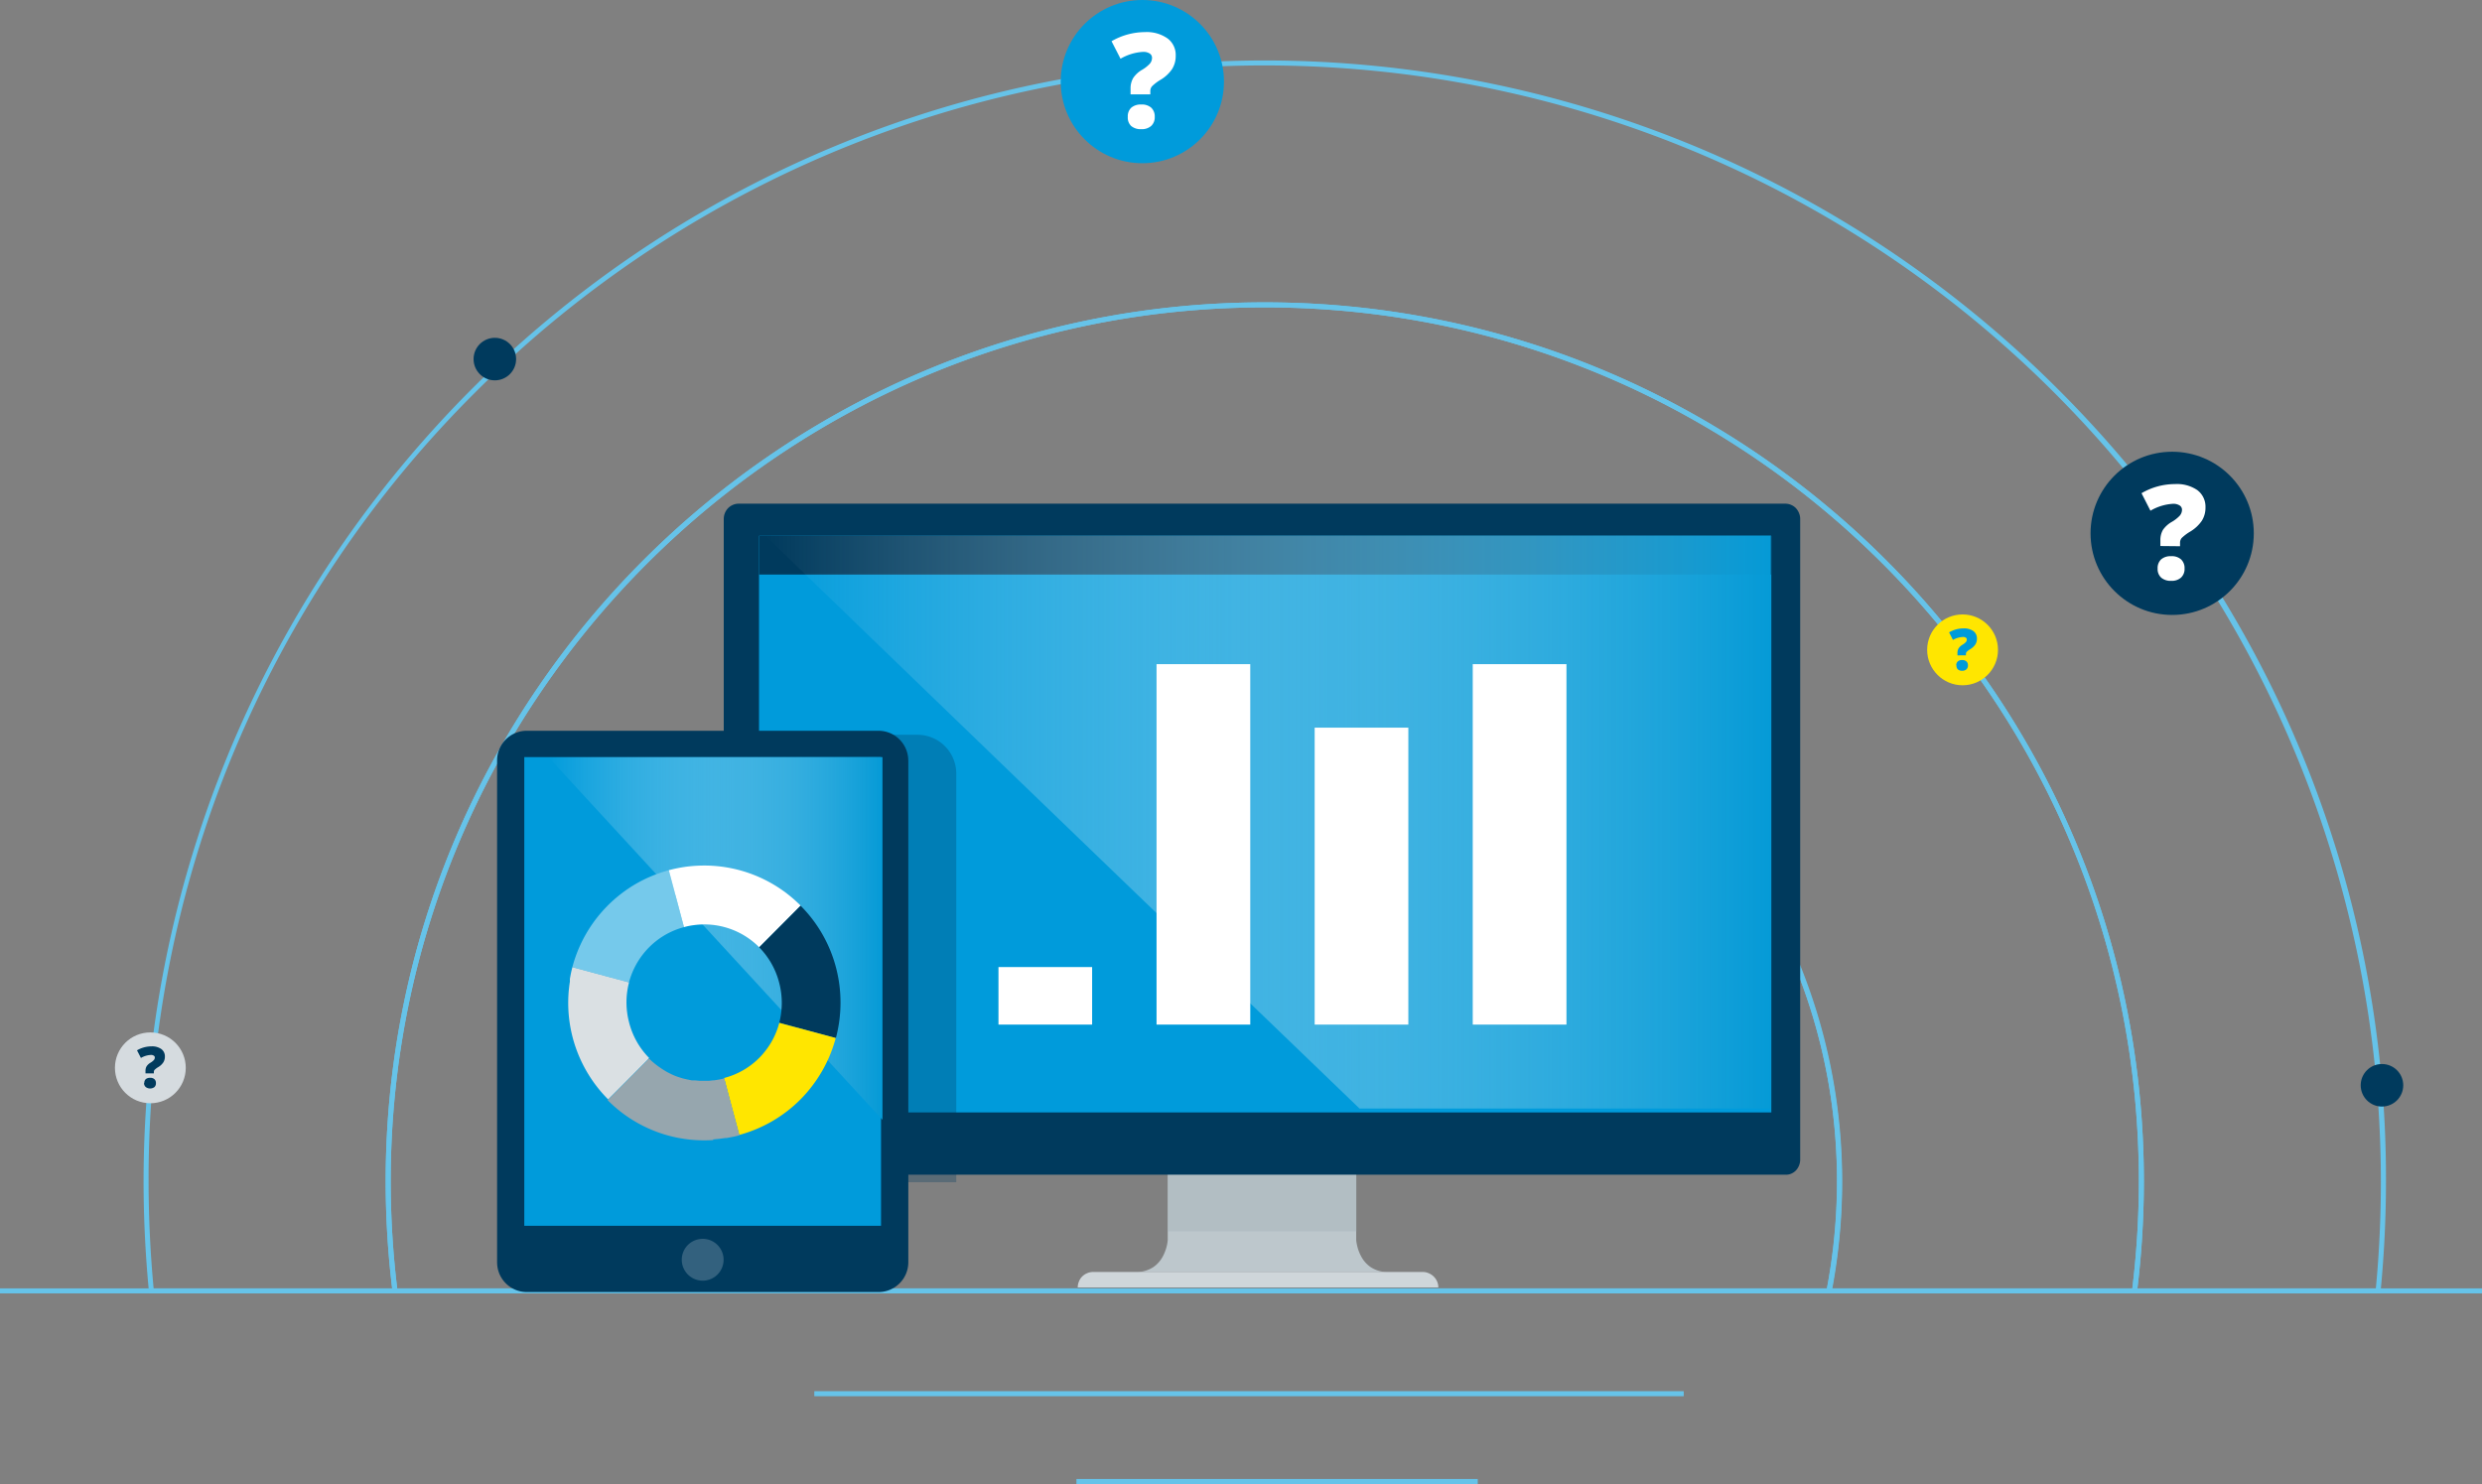<svg xmlns="http://www.w3.org/2000/svg" xmlns:xlink="http://www.w3.org/1999/xlink" viewBox="0 0 494.75 295.86"><rect x="0" y="0" width="494.75" height="295.86" fill="#808080" stroke="none"/><defs><linearGradient id="linear-gradient" x1="152.51" y1="163.9" x2="352.96" y2="163.9" gradientUnits="userSpaceOnUse"><stop offset="0" stop-color="#fff" stop-opacity="0"/><stop offset="1" stop-color="#059ad6"/></linearGradient><linearGradient id="linear-gradient-2" x1="109.31" y1="187.1" x2="175.91" y2="187.1" xlink:href="#linear-gradient"/><style>.cls-2{fill:none;stroke:#66c3e9;stroke-miterlimit:10}.cls-3{fill:#66c3e9}.cls-4{fill:#003a5d}.cls-5{fill:#009bdb}.cls-6{fill:#fff}.cls-14{fill:#ffe600}</style></defs><g style="isolation:isolate"><g id="Layer_2" data-name="Layer 2"><g id="Layer_1-2" data-name="Layer 1"><path class="cls-2" d="M214.57 295.36h80"/><path class="cls-3" d="M474.5 257.86h-49.58l.07-.56a176.44 176.44 0 0 0 1.36-21.79c0-96.07-78.16-174.23-174.24-174.23S77.88 139.44 77.88 235.51a178.28 178.28 0 0 0 1.35 21.79l.07.56H29.73l-.05-.45c-.7-7.29-1.06-14.66-1.06-21.9a223.5 223.5 0 0 1 381.53-158 222 222 0 0 1 65.46 158c0 7.24-.36 14.61-1.07 21.9Zm-48.44-1h47.53c.68-7.11 1-14.29 1-21.35A222.51 222.51 0 0 0 94.78 78.18a221.06 221.06 0 0 0-65.16 157.33c0 7.06.34 14.24 1 21.35h47.55a177.18 177.18 0 0 1-1.29-21.35c0-96.62 78.61-175.23 175.23-175.23s175.24 78.61 175.24 175.23a179.26 179.26 0 0 1-1.29 21.35Z"/><path class="cls-3" d="M425.93 257.86H364l.11-.6A114.09 114.09 0 0 0 256 121.53a114 114 0 0 0-117.87 110.13 114.75 114.75 0 0 0 2 25.6l.12.6H78.3l-.06-.44a178.26 178.26 0 0 1-1.36-21.91c0-96.62 78.61-175.23 175.23-175.23s175.24 78.61 175.24 175.23a178.26 178.26 0 0 1-1.35 21.91Zm-60.75-1h59.87a177.19 177.19 0 0 0 1.3-21.35c0-96.07-78.16-174.23-174.24-174.23S77.88 139.44 77.88 235.51a177.19 177.19 0 0 0 1.3 21.35H139a115.06 115.06 0 1 1 228.1-17.46 116.43 116.43 0 0 1-1.92 17.46Z"/><path class="cls-3" d="M365 257.86H139.23l-.08-.41a116.13 116.13 0 0 1-2-25.82 115.05 115.05 0 0 1 230 7.77h-.5.5a116.52 116.52 0 0 1-2 18Zm-224.94-1h224.1a115.69 115.69 0 0 0 1.94-17.5 114.05 114.05 0 1 0-226 17.5Z"/><circle class="cls-4" cx="474.81" cy="216.37" r="4.24"/><circle class="cls-4" cx="98.64" cy="71.59" r="4.24"/><path class="cls-2" d="M494.75 257.36H0M162.32 277.86h173.31"/><circle class="cls-5" cx="227.71" cy="16.27" r="16.27"/><path class="cls-6" d="M287.38 173.68h34.21v6.66h-34.21zM287.38 194.6h34.21v6.66h-34.21zM287.38 215.52h34.21v6.66h-34.21zM273.62 222.37l-1 1-1 1-2.1-2.1-2.1-2.1 1-1 1-1 1.13 1.13 1.13 1.13 3.06-3.06 3.06-3.06 1 1 1 1-3.06 3.06ZM273.62 202.06l-1 1-1 1-2.1-2.1-2.1-2.1 1-1 1-1 1.13 1.13 1.13 1.13 3.06-3.06 3.06-3.06 1 1 1 1-3.12 3ZM273.62 179.62l-1 1-1 1-2.1-2.1-2.1-2.1 1-1 1-1 1.13 1.13 1.13 1.13 3.06-3.06 3.06-3.06 1 1 1 1-3.06 3.06Z"/><path d="M270.34 247.23v-20.65h-37.57v20.65a6.85 6.85 0 0 1-.15 1 8.73 8.73 0 0 1-.79 2.18 6 6 0 0 1-1.9 2.19 6.14 6.14 0 0 1-3.51 1h50.28a6.14 6.14 0 0 1-3.51-1 6 6 0 0 1-1.9-2.19 8.35 8.35 0 0 1-.79-2.18 8.09 8.09 0 0 1-.16-1Z" style="fill:#bdc7cc"/><path d="M283.68 253.59h-65.76a3 3 0 0 0-1.2.24 3 3 0 0 0-1 .66 2.81 2.81 0 0 0-.65 1 2.94 2.94 0 0 0-.24 1.19h71.88a2.94 2.94 0 0 0-.24-1.19 3.14 3.14 0 0 0-1.63-1.63 2.94 2.94 0 0 0-1.16-.27Z" style="fill:#cfd6da"/><path style="mix-blend-mode:multiply;fill:#a9b6bc;opacity:.55" d="M232.76 233.37h37.6V245.5h-37.6V233.37z"/><path class="cls-4" d="M355.88 234.2H147.23a2.79 2.79 0 0 1-1.15-.24 3 3 0 0 1-.94-.64 3 3 0 0 1-.63-1 3.06 3.06 0 0 1-.24-1.17V103.43a3.11 3.11 0 0 1 .87-2.13 3 3 0 0 1 .94-.64 2.79 2.79 0 0 1 1.15-.24h208.65a2.83 2.83 0 0 1 1.16.24 3 3 0 0 1 .94.64 3.26 3.26 0 0 1 .63 1 3.05 3.05 0 0 1 .23 1.17v127.72a3.05 3.05 0 0 1-.23 1.17 3.14 3.14 0 0 1-.63 1 3 3 0 0 1-.94.64 2.83 2.83 0 0 1-1.16.2Z"/><path class="cls-5" d="M151.3 221.78H353.09V106.83H151.3V221.78z"/><path class="cls-4" d="M255 227.58a3.35 3.35 0 0 0-.28-1.34 3.19 3.19 0 0 0-.74-1.1 3.44 3.44 0 0 0-2.44-1 3.39 3.39 0 0 0-1.35.27 3.55 3.55 0 0 0-1.1.74 3.44 3.44 0 0 0-1 2.44 3.57 3.57 0 0 0 .27 1.35 3.45 3.45 0 0 0 1.84 1.84 3.57 3.57 0 0 0 1.35.27 3.44 3.44 0 0 0 2.44-1 3.51 3.51 0 0 0 1-2.45ZM353.09 114.54H151.31v-7.67h201.78v7.67z"/><path d="M152.51 106.79 160 114l7.48 7.22 7.47 7.22 7.48 7.22L204.54 157l22.14 21.33 22.15 21.33L271 221h82V106.79H152.51Z" style="fill:url(#linear-gradient)"/><path class="cls-6" d="M217.7 192.8h-18.67v11.47h18.67V192.8zM249.22 204.27h-18.68v-71.86h18.68v71.86zM280.73 204.27h-18.67v-59.2h18.67v59.2zM293.57 132.41v71.86h18.68v-71.86h-18.68z"/><path d="M190.6 235.7h-17v-89.21h9.27a7.75 7.75 0 0 1 7.75 7.76v81.45Z" style="opacity:.3;mix-blend-mode:multiply;fill:#003a5d"/><path class="cls-4" d="M181.05 151.61a5.94 5.94 0 0 0-5.91-5.92H105a5.92 5.92 0 0 0-5.91 5.92v100.07a5.92 5.92 0 0 0 5.91 5.91h70.15a5.94 5.94 0 0 0 5.91-5.91V151.61Z"/><path class="cls-5" d="M175.62 244.38h-71.11v-93.44h71.11v93.44z"/><path style="fill:url(#linear-gradient-2)" d="M175.91 195.85v27.41l-33.3-36.16-33.3-36.16h66.6v44.91z"/><path d="M133.32 173.49a27.6 27.6 0 0 0-6.46 2.66 27.3 27.3 0 0 0-12.77 16.67l5.64 1.52 5.65 1.52a15.53 15.53 0 0 1 7.28-9.51 15.43 15.43 0 0 1 3.68-1.51l-1.51-5.68Z" style="fill:#75c9eb"/><path class="cls-6" d="M140.37 172.56a28.09 28.09 0 0 0-3.55.23 27.79 27.79 0 0 0-3.5.7l1.51 5.67 1.51 5.68a13.75 13.75 0 0 1 2-.4 15.4 15.4 0 0 1 13 4.42l4.13-4.15 4.13-4.15a27.07 27.07 0 0 0-19.22-8"/><path class="cls-4" d="m159.59 180.56-4.13 4.15-4.13 4.15a15.57 15.57 0 0 1 4 7.11 15.86 15.86 0 0 1 0 7.95l5.64 1.52 5.65 1.52a27.62 27.62 0 0 0 .06-13.93 27.21 27.21 0 0 0-7.1-12.47"/><path class="cls-14" d="M155.34 203.92a15.64 15.64 0 0 1-1.51 3.71 15.89 15.89 0 0 1-2.5 3.29 15.27 15.27 0 0 1-7 4l1.51 5.68 1.52 5.67a27.25 27.25 0 0 0 12.19-7.07 27.56 27.56 0 0 0 4.38-5.77 27.05 27.05 0 0 0 2.66-6.49l-5.59-1.5Z"/><path d="M129.39 210.92a15.51 15.51 0 0 1-4-7.12 15.71 15.71 0 0 1 0-7.94l-5.65-1.52-5.64-1.52c-.1.38-.2.77-.28 1.16s-.15.77-.22 1.16v.56c-.06.39-.12.78-.16 1.17s-.09.78-.11 1.17a27.26 27.26 0 0 0 7.9 21.15l3.73-3.74 3.73-3.75.4-.4Z" style="fill:#dae0e3"/><path d="m142.18 227.16 1.18-.11 1.17-.16h.27l.28-.05 1.16-.22c.39-.08.77-.18 1.16-.28l-1.52-5.67-1.51-5.68c-.31.09-.63.16-1 .23l-1 .16h-.06c-.31 0-.63.07-.95.09s-.63 0-.95 0h-1l-.89-.08h-.5c-.22 0-.44-.06-.66-.11s-.44-.08-.66-.14l-.26-.06-.26-.06-.82-.25c-.27-.09-.54-.18-.81-.29-.29-.12-.56-.24-.84-.38s-.55-.27-.82-.42l-.22-.13-.22-.14c-.2-.12-.4-.24-.59-.37l-.58-.4-.22-.16-.22-.17c-.25-.19-.5-.39-.74-.6s-.48-.43-.7-.66l-.85.84-.84.85-3.29 3.3-3.28 3.31a27.07 27.07 0 0 0 21 7.94Z" style="fill:#96a6ae"/><path d="M144.24 251.1a4.17 4.17 0 1 0-1.22 3 4.17 4.17 0 0 0 1.22-3Z" style="fill:#33617e"/><path class="cls-6" d="M225.36 18.81v-1.1a4.15 4.15 0 0 1 .51-2.13 5.27 5.27 0 0 1 1.82-1.68 6.7 6.7 0 0 0 1.5-1.19 1.79 1.79 0 0 0 .45-1.2 1 1 0 0 0-.48-.85 2.32 2.32 0 0 0-1.27-.32 10 10 0 0 0-4.53 1.37l-1.79-3.49a13.34 13.34 0 0 1 6.67-1.82 7.16 7.16 0 0 1 4.49 1.26 4.09 4.09 0 0 1 1.63 3.43 4.88 4.88 0 0 1-.72 2.68 7.28 7.28 0 0 1-2.32 2.15 8.75 8.75 0 0 0-1.68 1.28 1.42 1.42 0 0 0-.34.95v.66Zm-.55 4.49a2.34 2.34 0 0 1 .68-1.82 2.85 2.85 0 0 1 2-.64 2.77 2.77 0 0 1 2 .64 2.39 2.39 0 0 1 .69 1.82 2.33 2.33 0 0 1-.71 1.81 2.81 2.81 0 0 1-2 .64 2.89 2.89 0 0 1-2-.64 2.3 2.3 0 0 1-.66-1.81Z"/><circle class="cls-4" cx="432.99" cy="106.33" r="16.27"/><path class="cls-6" d="M430.64 108.86v-1.1a4.08 4.08 0 0 1 .51-2.12A5.43 5.43 0 0 1 433 104a6.91 6.91 0 0 0 1.49-1.18 1.81 1.81 0 0 0 .46-1.21 1 1 0 0 0-.49-.85 2.32 2.32 0 0 0-1.27-.32 10 10 0 0 0-4.53 1.38l-1.78-3.49a13.21 13.21 0 0 1 6.67-1.82 7.19 7.19 0 0 1 4.45 1.2 4.12 4.12 0 0 1 1.63 3.43 4.86 4.86 0 0 1-.73 2.69 7.46 7.46 0 0 1-2.31 2.15 9 9 0 0 0-1.69 1.27 1.43 1.43 0 0 0-.34 1v.65Zm-.55 4.49a2.37 2.37 0 0 1 .69-1.82 2.83 2.83 0 0 1 2-.64 2.74 2.74 0 0 1 2 .65 2.38 2.38 0 0 1 .68 1.81 2.33 2.33 0 0 1-.71 1.81 2.77 2.77 0 0 1-1.94.64 2.91 2.91 0 0 1-2-.63 2.31 2.31 0 0 1-.72-1.82Z"/><circle class="cls-14" cx="391.21" cy="129.56" r="7.06"/><path class="cls-5" d="M390.19 130.66v-.48a1.77 1.77 0 0 1 .23-.92 2.27 2.27 0 0 1 .79-.73 3.33 3.33 0 0 0 .65-.51.78.78 0 0 0 .19-.53.43.43 0 0 0-.21-.37 1 1 0 0 0-.55-.13 4.43 4.43 0 0 0-2 .59l-.77-1.51a5.73 5.73 0 0 1 2.9-.79 3.18 3.18 0 0 1 1.95.54 1.79 1.79 0 0 1 .7 1.49 2.13 2.13 0 0 1-.31 1.17 3.18 3.18 0 0 1-1 .93 4.16 4.16 0 0 0-.73.55.64.64 0 0 0-.15.42v.28Zm-.24 2a1 1 0 0 1 .3-.79 1.27 1.27 0 0 1 .88-.28 1.22 1.22 0 0 1 .85.28 1 1 0 0 1 .3.79 1 1 0 0 1-.31.79 1.23 1.23 0 0 1-.84.28 1.3 1.3 0 0 1-.87-.28 1 1 0 0 1-.26-.84Z"/><circle cx="29.97" cy="212.89" r="7.06" style="fill:#d5dbdf"/><path class="cls-4" d="M29 214v-.48a1.8 1.8 0 0 1 .22-.93 2.36 2.36 0 0 1 .79-.73 3 3 0 0 0 .65-.51.79.79 0 0 0 .2-.52.41.41 0 0 0-.22-.37.92.92 0 0 0-.55-.14 4.3 4.3 0 0 0-2 .6l-.78-1.52a5.75 5.75 0 0 1 2.9-.79 3.14 3.14 0 0 1 1.95.54 1.79 1.79 0 0 1 .71 1.49 2.14 2.14 0 0 1-.32 1.17 3.13 3.13 0 0 1-1 .93 3.79 3.79 0 0 0-.74.56.64.64 0 0 0-.14.41v.29Zm-.24 1.94a1.07 1.07 0 0 1 .29-.79 1.29 1.29 0 0 1 .88-.27 1.2 1.2 0 0 1 .86.28 1 1 0 0 1 .29.78 1 1 0 0 1-.3.79 1.45 1.45 0 0 1-1.71 0 1 1 0 0 1-.36-.79Z"/></g></g></g></svg>